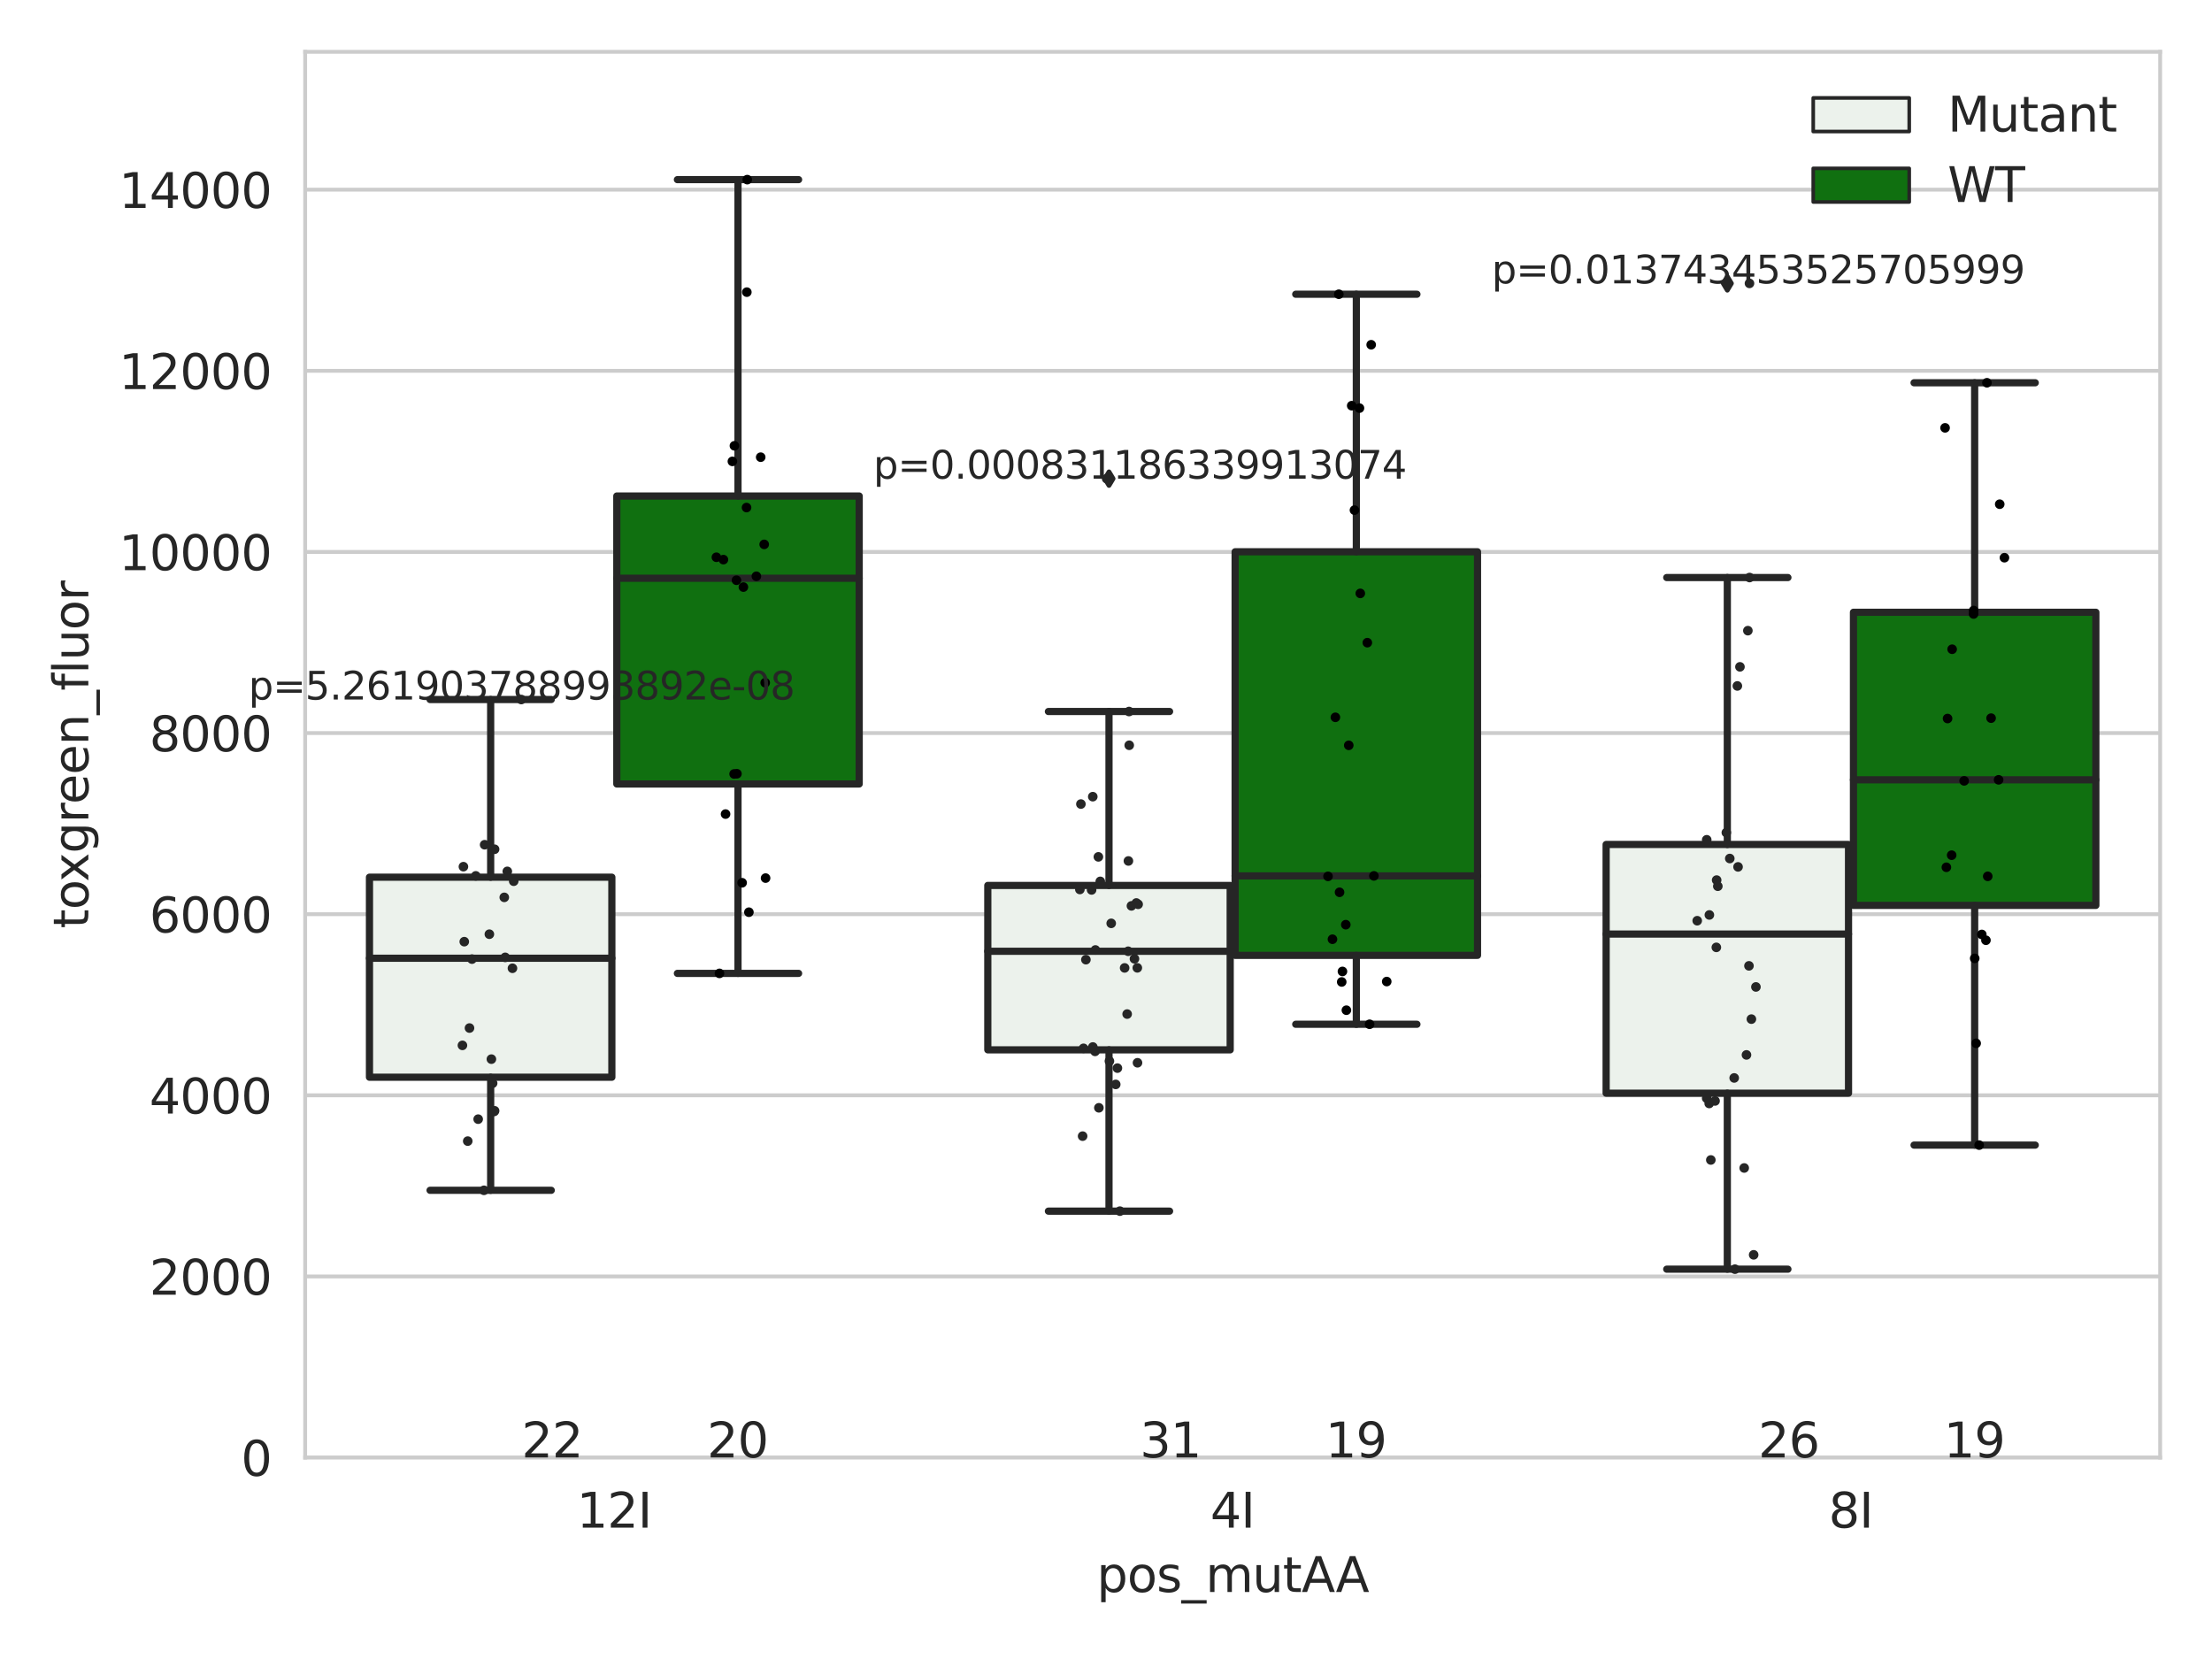 <?xml version="1.0" encoding="utf-8" standalone="no"?>
<!DOCTYPE svg PUBLIC "-//W3C//DTD SVG 1.1//EN"
  "http://www.w3.org/Graphics/SVG/1.1/DTD/svg11.dtd">
<svg xmlns:xlink="http://www.w3.org/1999/xlink" width="460.8pt" height="345.6pt" viewBox="0 0 460.8 345.6" xmlns="http://www.w3.org/2000/svg" version="1.1">
 <defs>
  <style type="text/css">*{stroke-linejoin: round; stroke-linecap: butt}</style>
 </defs>
 <g id="figure_1">
  <g id="patch_1">
   <path d="M 0 345.6 
L 460.8 345.6 
L 460.8 0 
L 0 0 
z
" style="fill: #ffffff"/>
  </g>
  <g id="axes_1">
   <g id="patch_2">
    <path d="M 63.571 303.64 
L 450 303.64 
L 450 10.8 
L 63.571 10.8 
z
" style="fill: #ffffff"/>
   </g>
   <g id="matplotlib.axis_1">
    <g id="xtick_1">
     <g id="text_1">
      <!-- 12I -->
      <g style="fill: #262626" transform="translate(120.139 318.238)scale(0.1 -0.1)">
       <defs>
        <path id="DejaVuSans-31" d="M 794 531 
L 1825 531 
L 1825 4091 
L 703 3866 
L 703 4441 
L 1819 4666 
L 2450 4666 
L 2450 531 
L 3481 531 
L 3481 0 
L 794 0 
L 794 531 
z
" transform="scale(0.016)"/>
        <path id="DejaVuSans-32" d="M 1228 531 
L 3431 531 
L 3431 0 
L 469 0 
L 469 531 
Q 828 903 1448 1529 
Q 2069 2156 2228 2338 
Q 2531 2678 2651 2914 
Q 2772 3150 2772 3378 
Q 2772 3750 2511 3984 
Q 2250 4219 1831 4219 
Q 1534 4219 1204 4116 
Q 875 4013 500 3803 
L 500 4441 
Q 881 4594 1212 4672 
Q 1544 4750 1819 4750 
Q 2544 4750 2975 4387 
Q 3406 4025 3406 3419 
Q 3406 3131 3298 2873 
Q 3191 2616 2906 2266 
Q 2828 2175 2409 1742 
Q 1991 1309 1228 531 
z
" transform="scale(0.016)"/>
        <path id="DejaVuSans-49" d="M 628 4666 
L 1259 4666 
L 1259 0 
L 628 0 
L 628 4666 
z
" transform="scale(0.016)"/>
       </defs>
       <use xlink:href="#DejaVuSans-31"/>
       <use xlink:href="#DejaVuSans-32" x="63.623"/>
       <use xlink:href="#DejaVuSans-49" x="127.246"/>
      </g>
     </g>
    </g>
    <g id="xtick_2">
     <g id="text_2">
      <!-- 4I -->
      <g style="fill: #262626" transform="translate(252.129 318.238)scale(0.1 -0.1)">
       <defs>
        <path id="DejaVuSans-34" d="M 2419 4116 
L 825 1625 
L 2419 1625 
L 2419 4116 
z
M 2253 4666 
L 3047 4666 
L 3047 1625 
L 3713 1625 
L 3713 1100 
L 3047 1100 
L 3047 0 
L 2419 0 
L 2419 1100 
L 313 1100 
L 313 1709 
L 2253 4666 
z
" transform="scale(0.016)"/>
       </defs>
       <use xlink:href="#DejaVuSans-34"/>
       <use xlink:href="#DejaVuSans-49" x="63.623"/>
      </g>
     </g>
    </g>
    <g id="xtick_3">
     <g id="text_3">
      <!-- 8I -->
      <g style="fill: #262626" transform="translate(380.939 318.238)scale(0.1 -0.1)">
       <defs>
        <path id="DejaVuSans-38" d="M 2034 2216 
Q 1584 2216 1326 1975 
Q 1069 1734 1069 1313 
Q 1069 891 1326 650 
Q 1584 409 2034 409 
Q 2484 409 2743 651 
Q 3003 894 3003 1313 
Q 3003 1734 2745 1975 
Q 2488 2216 2034 2216 
z
M 1403 2484 
Q 997 2584 770 2862 
Q 544 3141 544 3541 
Q 544 4100 942 4425 
Q 1341 4750 2034 4750 
Q 2731 4750 3128 4425 
Q 3525 4100 3525 3541 
Q 3525 3141 3298 2862 
Q 3072 2584 2669 2484 
Q 3125 2378 3379 2068 
Q 3634 1759 3634 1313 
Q 3634 634 3220 271 
Q 2806 -91 2034 -91 
Q 1263 -91 848 271 
Q 434 634 434 1313 
Q 434 1759 690 2068 
Q 947 2378 1403 2484 
z
M 1172 3481 
Q 1172 3119 1398 2916 
Q 1625 2713 2034 2713 
Q 2441 2713 2670 2916 
Q 2900 3119 2900 3481 
Q 2900 3844 2670 4047 
Q 2441 4250 2034 4250 
Q 1625 4250 1398 4047 
Q 1172 3844 1172 3481 
z
" transform="scale(0.016)"/>
       </defs>
       <use xlink:href="#DejaVuSans-38"/>
       <use xlink:href="#DejaVuSans-49" x="63.623"/>
      </g>
     </g>
    </g>
    <g id="text_4">
     <!-- pos_mutAA -->
     <g style="fill: #262626" transform="translate(228.47 331.638)scale(0.1 -0.1)">
      <defs>
       <path id="DejaVuSans-70" d="M 1159 525 
L 1159 -1331 
L 581 -1331 
L 581 3500 
L 1159 3500 
L 1159 2969 
Q 1341 3281 1617 3432 
Q 1894 3584 2278 3584 
Q 2916 3584 3314 3078 
Q 3713 2572 3713 1747 
Q 3713 922 3314 415 
Q 2916 -91 2278 -91 
Q 1894 -91 1617 61 
Q 1341 213 1159 525 
z
M 3116 1747 
Q 3116 2381 2855 2742 
Q 2594 3103 2138 3103 
Q 1681 3103 1420 2742 
Q 1159 2381 1159 1747 
Q 1159 1113 1420 752 
Q 1681 391 2138 391 
Q 2594 391 2855 752 
Q 3116 1113 3116 1747 
z
" transform="scale(0.016)"/>
       <path id="DejaVuSans-6f" d="M 1959 3097 
Q 1497 3097 1228 2736 
Q 959 2375 959 1747 
Q 959 1119 1226 758 
Q 1494 397 1959 397 
Q 2419 397 2687 759 
Q 2956 1122 2956 1747 
Q 2956 2369 2687 2733 
Q 2419 3097 1959 3097 
z
M 1959 3584 
Q 2709 3584 3137 3096 
Q 3566 2609 3566 1747 
Q 3566 888 3137 398 
Q 2709 -91 1959 -91 
Q 1206 -91 779 398 
Q 353 888 353 1747 
Q 353 2609 779 3096 
Q 1206 3584 1959 3584 
z
" transform="scale(0.016)"/>
       <path id="DejaVuSans-73" d="M 2834 3397 
L 2834 2853 
Q 2591 2978 2328 3040 
Q 2066 3103 1784 3103 
Q 1356 3103 1142 2972 
Q 928 2841 928 2578 
Q 928 2378 1081 2264 
Q 1234 2150 1697 2047 
L 1894 2003 
Q 2506 1872 2764 1633 
Q 3022 1394 3022 966 
Q 3022 478 2636 193 
Q 2250 -91 1575 -91 
Q 1294 -91 989 -36 
Q 684 19 347 128 
L 347 722 
Q 666 556 975 473 
Q 1284 391 1588 391 
Q 1994 391 2212 530 
Q 2431 669 2431 922 
Q 2431 1156 2273 1281 
Q 2116 1406 1581 1522 
L 1381 1569 
Q 847 1681 609 1914 
Q 372 2147 372 2553 
Q 372 3047 722 3315 
Q 1072 3584 1716 3584 
Q 2034 3584 2315 3537 
Q 2597 3491 2834 3397 
z
" transform="scale(0.016)"/>
       <path id="DejaVuSans-5f" d="M 3263 -1063 
L 3263 -1509 
L -63 -1509 
L -63 -1063 
L 3263 -1063 
z
" transform="scale(0.016)"/>
       <path id="DejaVuSans-6d" d="M 3328 2828 
Q 3544 3216 3844 3400 
Q 4144 3584 4550 3584 
Q 5097 3584 5394 3201 
Q 5691 2819 5691 2113 
L 5691 0 
L 5113 0 
L 5113 2094 
Q 5113 2597 4934 2840 
Q 4756 3084 4391 3084 
Q 3944 3084 3684 2787 
Q 3425 2491 3425 1978 
L 3425 0 
L 2847 0 
L 2847 2094 
Q 2847 2600 2669 2842 
Q 2491 3084 2119 3084 
Q 1678 3084 1418 2786 
Q 1159 2488 1159 1978 
L 1159 0 
L 581 0 
L 581 3500 
L 1159 3500 
L 1159 2956 
Q 1356 3278 1631 3431 
Q 1906 3584 2284 3584 
Q 2666 3584 2933 3390 
Q 3200 3197 3328 2828 
z
" transform="scale(0.016)"/>
       <path id="DejaVuSans-75" d="M 544 1381 
L 544 3500 
L 1119 3500 
L 1119 1403 
Q 1119 906 1312 657 
Q 1506 409 1894 409 
Q 2359 409 2629 706 
Q 2900 1003 2900 1516 
L 2900 3500 
L 3475 3500 
L 3475 0 
L 2900 0 
L 2900 538 
Q 2691 219 2414 64 
Q 2138 -91 1772 -91 
Q 1169 -91 856 284 
Q 544 659 544 1381 
z
M 1991 3584 
L 1991 3584 
z
" transform="scale(0.016)"/>
       <path id="DejaVuSans-74" d="M 1172 4494 
L 1172 3500 
L 2356 3500 
L 2356 3053 
L 1172 3053 
L 1172 1153 
Q 1172 725 1289 603 
Q 1406 481 1766 481 
L 2356 481 
L 2356 0 
L 1766 0 
Q 1100 0 847 248 
Q 594 497 594 1153 
L 594 3053 
L 172 3053 
L 172 3500 
L 594 3500 
L 594 4494 
L 1172 4494 
z
" transform="scale(0.016)"/>
       <path id="DejaVuSans-41" d="M 2188 4044 
L 1331 1722 
L 3047 1722 
L 2188 4044 
z
M 1831 4666 
L 2547 4666 
L 4325 0 
L 3669 0 
L 3244 1197 
L 1141 1197 
L 716 0 
L 50 0 
L 1831 4666 
z
" transform="scale(0.016)"/>
      </defs>
      <use xlink:href="#DejaVuSans-70"/>
      <use xlink:href="#DejaVuSans-6f" x="63.477"/>
      <use xlink:href="#DejaVuSans-73" x="124.658"/>
      <use xlink:href="#DejaVuSans-5f" x="176.758"/>
      <use xlink:href="#DejaVuSans-6d" x="226.758"/>
      <use xlink:href="#DejaVuSans-75" x="324.17"/>
      <use xlink:href="#DejaVuSans-74" x="387.549"/>
      <use xlink:href="#DejaVuSans-41" x="426.758"/>
      <use xlink:href="#DejaVuSans-41" x="497.916"/>
     </g>
    </g>
   </g>
   <g id="matplotlib.axis_2">
    <g id="ytick_1">
     <g id="line2d_1">
      <path d="M 63.571 303.64 
L 450 303.64 
" clip-path="url(#p4d241cfea5)" style="fill: none; stroke: #cccccc; stroke-width: 0.8; stroke-linecap: round"/>
     </g>
     <g id="text_5">
      <!-- 0 -->
      <g style="fill: #262626" transform="translate(50.209 307.439)scale(0.1 -0.1)">
       <defs>
        <path id="DejaVuSans-30" d="M 2034 4250 
Q 1547 4250 1301 3770 
Q 1056 3291 1056 2328 
Q 1056 1369 1301 889 
Q 1547 409 2034 409 
Q 2525 409 2770 889 
Q 3016 1369 3016 2328 
Q 3016 3291 2770 3770 
Q 2525 4250 2034 4250 
z
M 2034 4750 
Q 2819 4750 3233 4129 
Q 3647 3509 3647 2328 
Q 3647 1150 3233 529 
Q 2819 -91 2034 -91 
Q 1250 -91 836 529 
Q 422 1150 422 2328 
Q 422 3509 836 4129 
Q 1250 4750 2034 4750 
z
" transform="scale(0.016)"/>
       </defs>
       <use xlink:href="#DejaVuSans-30"/>
      </g>
     </g>
    </g>
    <g id="ytick_2">
     <g id="line2d_2">
      <path d="M 63.571 265.908 
L 450 265.908 
" clip-path="url(#p4d241cfea5)" style="fill: none; stroke: #cccccc; stroke-width: 0.8; stroke-linecap: round"/>
     </g>
     <g id="text_6">
      <!-- 2000 -->
      <g style="fill: #262626" transform="translate(31.121 269.707)scale(0.1 -0.1)">
       <use xlink:href="#DejaVuSans-32"/>
       <use xlink:href="#DejaVuSans-30" x="63.623"/>
       <use xlink:href="#DejaVuSans-30" x="127.246"/>
       <use xlink:href="#DejaVuSans-30" x="190.869"/>
      </g>
     </g>
    </g>
    <g id="ytick_3">
     <g id="line2d_3">
      <path d="M 63.571 228.176 
L 450 228.176 
" clip-path="url(#p4d241cfea5)" style="fill: none; stroke: #cccccc; stroke-width: 0.8; stroke-linecap: round"/>
     </g>
     <g id="text_7">
      <!-- 4000 -->
      <g style="fill: #262626" transform="translate(31.121 231.975)scale(0.1 -0.1)">
       <use xlink:href="#DejaVuSans-34"/>
       <use xlink:href="#DejaVuSans-30" x="63.623"/>
       <use xlink:href="#DejaVuSans-30" x="127.246"/>
       <use xlink:href="#DejaVuSans-30" x="190.869"/>
      </g>
     </g>
    </g>
    <g id="ytick_4">
     <g id="line2d_4">
      <path d="M 63.571 190.444 
L 450 190.444 
" clip-path="url(#p4d241cfea5)" style="fill: none; stroke: #cccccc; stroke-width: 0.8; stroke-linecap: round"/>
     </g>
     <g id="text_8">
      <!-- 6000 -->
      <g style="fill: #262626" transform="translate(31.121 194.243)scale(0.1 -0.1)">
       <defs>
        <path id="DejaVuSans-36" d="M 2113 2584 
Q 1688 2584 1439 2293 
Q 1191 2003 1191 1497 
Q 1191 994 1439 701 
Q 1688 409 2113 409 
Q 2538 409 2786 701 
Q 3034 994 3034 1497 
Q 3034 2003 2786 2293 
Q 2538 2584 2113 2584 
z
M 3366 4563 
L 3366 3988 
Q 3128 4100 2886 4159 
Q 2644 4219 2406 4219 
Q 1781 4219 1451 3797 
Q 1122 3375 1075 2522 
Q 1259 2794 1537 2939 
Q 1816 3084 2150 3084 
Q 2853 3084 3261 2657 
Q 3669 2231 3669 1497 
Q 3669 778 3244 343 
Q 2819 -91 2113 -91 
Q 1303 -91 875 529 
Q 447 1150 447 2328 
Q 447 3434 972 4092 
Q 1497 4750 2381 4750 
Q 2619 4750 2861 4703 
Q 3103 4656 3366 4563 
z
" transform="scale(0.016)"/>
       </defs>
       <use xlink:href="#DejaVuSans-36"/>
       <use xlink:href="#DejaVuSans-30" x="63.623"/>
       <use xlink:href="#DejaVuSans-30" x="127.246"/>
       <use xlink:href="#DejaVuSans-30" x="190.869"/>
      </g>
     </g>
    </g>
    <g id="ytick_5">
     <g id="line2d_5">
      <path d="M 63.571 152.712 
L 450 152.712 
" clip-path="url(#p4d241cfea5)" style="fill: none; stroke: #cccccc; stroke-width: 0.8; stroke-linecap: round"/>
     </g>
     <g id="text_9">
      <!-- 8000 -->
      <g style="fill: #262626" transform="translate(31.121 156.512)scale(0.1 -0.1)">
       <use xlink:href="#DejaVuSans-38"/>
       <use xlink:href="#DejaVuSans-30" x="63.623"/>
       <use xlink:href="#DejaVuSans-30" x="127.246"/>
       <use xlink:href="#DejaVuSans-30" x="190.869"/>
      </g>
     </g>
    </g>
    <g id="ytick_6">
     <g id="line2d_6">
      <path d="M 63.571 114.98 
L 450 114.98 
" clip-path="url(#p4d241cfea5)" style="fill: none; stroke: #cccccc; stroke-width: 0.8; stroke-linecap: round"/>
     </g>
     <g id="text_10">
      <!-- 10000 -->
      <g style="fill: #262626" transform="translate(24.759 118.78)scale(0.1 -0.1)">
       <use xlink:href="#DejaVuSans-31"/>
       <use xlink:href="#DejaVuSans-30" x="63.623"/>
       <use xlink:href="#DejaVuSans-30" x="127.246"/>
       <use xlink:href="#DejaVuSans-30" x="190.869"/>
       <use xlink:href="#DejaVuSans-30" x="254.492"/>
      </g>
     </g>
    </g>
    <g id="ytick_7">
     <g id="line2d_7">
      <path d="M 63.571 77.249 
L 450 77.249 
" clip-path="url(#p4d241cfea5)" style="fill: none; stroke: #cccccc; stroke-width: 0.8; stroke-linecap: round"/>
     </g>
     <g id="text_11">
      <!-- 12000 -->
      <g style="fill: #262626" transform="translate(24.759 81.048)scale(0.1 -0.1)">
       <use xlink:href="#DejaVuSans-31"/>
       <use xlink:href="#DejaVuSans-32" x="63.623"/>
       <use xlink:href="#DejaVuSans-30" x="127.246"/>
       <use xlink:href="#DejaVuSans-30" x="190.869"/>
       <use xlink:href="#DejaVuSans-30" x="254.492"/>
      </g>
     </g>
    </g>
    <g id="ytick_8">
     <g id="line2d_8">
      <path d="M 63.571 39.517 
L 450 39.517 
" clip-path="url(#p4d241cfea5)" style="fill: none; stroke: #cccccc; stroke-width: 0.8; stroke-linecap: round"/>
     </g>
     <g id="text_12">
      <!-- 14000 -->
      <g style="fill: #262626" transform="translate(24.759 43.316)scale(0.1 -0.1)">
       <use xlink:href="#DejaVuSans-31"/>
       <use xlink:href="#DejaVuSans-34" x="63.623"/>
       <use xlink:href="#DejaVuSans-30" x="127.246"/>
       <use xlink:href="#DejaVuSans-30" x="190.869"/>
       <use xlink:href="#DejaVuSans-30" x="254.492"/>
      </g>
     </g>
    </g>
    <g id="text_13">
     <!-- toxgreen_fluor -->
     <g style="fill: #262626" transform="translate(18.401 193.415)rotate(-90)scale(0.1 -0.1)">
      <defs>
       <path id="DejaVuSans-78" d="M 3513 3500 
L 2247 1797 
L 3578 0 
L 2900 0 
L 1881 1375 
L 863 0 
L 184 0 
L 1544 1831 
L 300 3500 
L 978 3500 
L 1906 2253 
L 2834 3500 
L 3513 3500 
z
" transform="scale(0.016)"/>
       <path id="DejaVuSans-67" d="M 2906 1791 
Q 2906 2416 2648 2759 
Q 2391 3103 1925 3103 
Q 1463 3103 1205 2759 
Q 947 2416 947 1791 
Q 947 1169 1205 825 
Q 1463 481 1925 481 
Q 2391 481 2648 825 
Q 2906 1169 2906 1791 
z
M 3481 434 
Q 3481 -459 3084 -895 
Q 2688 -1331 1869 -1331 
Q 1566 -1331 1297 -1286 
Q 1028 -1241 775 -1147 
L 775 -588 
Q 1028 -725 1275 -790 
Q 1522 -856 1778 -856 
Q 2344 -856 2625 -561 
Q 2906 -266 2906 331 
L 2906 616 
Q 2728 306 2450 153 
Q 2172 0 1784 0 
Q 1141 0 747 490 
Q 353 981 353 1791 
Q 353 2603 747 3093 
Q 1141 3584 1784 3584 
Q 2172 3584 2450 3431 
Q 2728 3278 2906 2969 
L 2906 3500 
L 3481 3500 
L 3481 434 
z
" transform="scale(0.016)"/>
       <path id="DejaVuSans-72" d="M 2631 2963 
Q 2534 3019 2420 3045 
Q 2306 3072 2169 3072 
Q 1681 3072 1420 2755 
Q 1159 2438 1159 1844 
L 1159 0 
L 581 0 
L 581 3500 
L 1159 3500 
L 1159 2956 
Q 1341 3275 1631 3429 
Q 1922 3584 2338 3584 
Q 2397 3584 2469 3576 
Q 2541 3569 2628 3553 
L 2631 2963 
z
" transform="scale(0.016)"/>
       <path id="DejaVuSans-65" d="M 3597 1894 
L 3597 1613 
L 953 1613 
Q 991 1019 1311 708 
Q 1631 397 2203 397 
Q 2534 397 2845 478 
Q 3156 559 3463 722 
L 3463 178 
Q 3153 47 2828 -22 
Q 2503 -91 2169 -91 
Q 1331 -91 842 396 
Q 353 884 353 1716 
Q 353 2575 817 3079 
Q 1281 3584 2069 3584 
Q 2775 3584 3186 3129 
Q 3597 2675 3597 1894 
z
M 3022 2063 
Q 3016 2534 2758 2815 
Q 2500 3097 2075 3097 
Q 1594 3097 1305 2825 
Q 1016 2553 972 2059 
L 3022 2063 
z
" transform="scale(0.016)"/>
       <path id="DejaVuSans-6e" d="M 3513 2113 
L 3513 0 
L 2938 0 
L 2938 2094 
Q 2938 2591 2744 2837 
Q 2550 3084 2163 3084 
Q 1697 3084 1428 2787 
Q 1159 2491 1159 1978 
L 1159 0 
L 581 0 
L 581 3500 
L 1159 3500 
L 1159 2956 
Q 1366 3272 1645 3428 
Q 1925 3584 2291 3584 
Q 2894 3584 3203 3211 
Q 3513 2838 3513 2113 
z
" transform="scale(0.016)"/>
       <path id="DejaVuSans-66" d="M 2375 4863 
L 2375 4384 
L 1825 4384 
Q 1516 4384 1395 4259 
Q 1275 4134 1275 3809 
L 1275 3500 
L 2222 3500 
L 2222 3053 
L 1275 3053 
L 1275 0 
L 697 0 
L 697 3053 
L 147 3053 
L 147 3500 
L 697 3500 
L 697 3744 
Q 697 4328 969 4595 
Q 1241 4863 1831 4863 
L 2375 4863 
z
" transform="scale(0.016)"/>
       <path id="DejaVuSans-6c" d="M 603 4863 
L 1178 4863 
L 1178 0 
L 603 0 
L 603 4863 
z
" transform="scale(0.016)"/>
      </defs>
      <use xlink:href="#DejaVuSans-74"/>
      <use xlink:href="#DejaVuSans-6f" x="39.209"/>
      <use xlink:href="#DejaVuSans-78" x="97.266"/>
      <use xlink:href="#DejaVuSans-67" x="156.445"/>
      <use xlink:href="#DejaVuSans-72" x="219.922"/>
      <use xlink:href="#DejaVuSans-65" x="258.785"/>
      <use xlink:href="#DejaVuSans-65" x="320.309"/>
      <use xlink:href="#DejaVuSans-6e" x="381.832"/>
      <use xlink:href="#DejaVuSans-5f" x="445.211"/>
      <use xlink:href="#DejaVuSans-66" x="495.211"/>
      <use xlink:href="#DejaVuSans-6c" x="530.416"/>
      <use xlink:href="#DejaVuSans-75" x="558.199"/>
      <use xlink:href="#DejaVuSans-6f" x="621.578"/>
      <use xlink:href="#DejaVuSans-72" x="682.76"/>
     </g>
    </g>
   </g>
   <g id="patch_3">
    <path d="M 76.967 224.405 
L 127.461 224.405 
L 127.461 182.737 
L 76.967 182.737 
L 76.967 224.405 
z
" clip-path="url(#p4d241cfea5)" style="fill: #ecf2ec; stroke: #262626; stroke-width: 1.5; stroke-linejoin: miter"/>
   </g>
   <g id="patch_4">
    <path d="M 128.491 163.316 
L 178.985 163.316 
L 178.985 103.328 
L 128.491 103.328 
L 128.491 163.316 
z
" clip-path="url(#p4d241cfea5)" style="fill: #107010; stroke: #262626; stroke-width: 1.5; stroke-linejoin: miter"/>
   </g>
   <g id="patch_5">
    <path d="M 205.777 218.703 
L 256.27 218.703 
L 256.27 184.45 
L 205.777 184.45 
L 205.777 218.703 
z
" clip-path="url(#p4d241cfea5)" style="fill: #ecf2ec; stroke: #262626; stroke-width: 1.5; stroke-linejoin: miter"/>
   </g>
   <g id="patch_6">
    <path d="M 257.301 199.014 
L 307.794 199.014 
L 307.794 114.944 
L 257.301 114.944 
L 257.301 199.014 
z
" clip-path="url(#p4d241cfea5)" style="fill: #107010; stroke: #262626; stroke-width: 1.5; stroke-linejoin: miter"/>
   </g>
   <g id="patch_7">
    <path d="M 334.587 227.729 
L 385.08 227.729 
L 385.08 175.918 
L 334.587 175.918 
L 334.587 227.729 
z
" clip-path="url(#p4d241cfea5)" style="fill: #ecf2ec; stroke: #262626; stroke-width: 1.5; stroke-linejoin: miter"/>
   </g>
   <g id="patch_8">
    <path d="M 386.11 188.609 
L 436.604 188.609 
L 436.604 127.547 
L 386.11 127.547 
L 386.11 188.609 
z
" clip-path="url(#p4d241cfea5)" style="fill: #107010; stroke: #262626; stroke-width: 1.5; stroke-linejoin: miter"/>
   </g>
   <g id="patch_9">
    <path d="M 127.976 303.64 
L 127.976 303.64 
L 127.976 303.64 
L 127.976 303.64 
z
" clip-path="url(#p4d241cfea5)" style="fill: #ecf2ec; stroke: #262626; stroke-width: 0.75; stroke-linejoin: miter"/>
   </g>
   <g id="patch_10">
    <path d="M 127.976 303.64 
L 127.976 303.64 
L 127.976 303.64 
L 127.976 303.64 
z
" clip-path="url(#p4d241cfea5)" style="fill: #107010; stroke: #262626; stroke-width: 0.75; stroke-linejoin: miter"/>
   </g>
   <g id="PathCollection_1"/>
   <g id="PathCollection_2"/>
   <g id="line2d_9">
    <path d="M 102.214 224.405 
L 102.214 247.963 
" clip-path="url(#p4d241cfea5)" style="fill: none; stroke: #262626; stroke-width: 1.5; stroke-linecap: round"/>
   </g>
   <g id="line2d_10">
    <path d="M 102.214 182.737 
L 102.214 145.722 
" clip-path="url(#p4d241cfea5)" style="fill: none; stroke: #262626; stroke-width: 1.5; stroke-linecap: round"/>
   </g>
   <g id="line2d_11">
    <path d="M 89.591 247.963 
L 114.837 247.963 
" clip-path="url(#p4d241cfea5)" style="fill: none; stroke: #262626; stroke-width: 1.5; stroke-linecap: round"/>
   </g>
   <g id="line2d_12">
    <path d="M 89.591 145.722 
L 114.837 145.722 
" clip-path="url(#p4d241cfea5)" style="fill: none; stroke: #262626; stroke-width: 1.5; stroke-linecap: round"/>
   </g>
   <g id="line2d_13"/>
   <g id="line2d_14">
    <path d="M 153.738 163.316 
L 153.738 202.772 
" clip-path="url(#p4d241cfea5)" style="fill: none; stroke: #262626; stroke-width: 1.5; stroke-linecap: round"/>
   </g>
   <g id="line2d_15">
    <path d="M 153.738 103.328 
L 153.738 37.422 
" clip-path="url(#p4d241cfea5)" style="fill: none; stroke: #262626; stroke-width: 1.5; stroke-linecap: round"/>
   </g>
   <g id="line2d_16">
    <path d="M 141.115 202.772 
L 166.361 202.772 
" clip-path="url(#p4d241cfea5)" style="fill: none; stroke: #262626; stroke-width: 1.5; stroke-linecap: round"/>
   </g>
   <g id="line2d_17">
    <path d="M 141.115 37.422 
L 166.361 37.422 
" clip-path="url(#p4d241cfea5)" style="fill: none; stroke: #262626; stroke-width: 1.5; stroke-linecap: round"/>
   </g>
   <g id="line2d_18"/>
   <g id="line2d_19">
    <path d="M 231.024 218.703 
L 231.024 252.303 
" clip-path="url(#p4d241cfea5)" style="fill: none; stroke: #262626; stroke-width: 1.5; stroke-linecap: round"/>
   </g>
   <g id="line2d_20">
    <path d="M 231.024 184.45 
L 231.024 148.22 
" clip-path="url(#p4d241cfea5)" style="fill: none; stroke: #262626; stroke-width: 1.5; stroke-linecap: round"/>
   </g>
   <g id="line2d_21">
    <path d="M 218.4 252.303 
L 243.647 252.303 
" clip-path="url(#p4d241cfea5)" style="fill: none; stroke: #262626; stroke-width: 1.5; stroke-linecap: round"/>
   </g>
   <g id="line2d_22">
    <path d="M 218.4 148.22 
L 243.647 148.22 
" clip-path="url(#p4d241cfea5)" style="fill: none; stroke: #262626; stroke-width: 1.5; stroke-linecap: round"/>
   </g>
   <g id="line2d_23">
    <defs>
     <path id="m2119395027" d="M -0 1.414 
L 0.849 0 
L 0 -1.414 
L -0.849 -0 
z
" style="stroke: #262626; stroke-linejoin: miter"/>
    </defs>
    <g clip-path="url(#p4d241cfea5)">
     <use xlink:href="#m2119395027" x="231.024" y="99.712" style="fill: #262626; stroke: #262626; stroke-linejoin: miter"/>
    </g>
   </g>
   <g id="line2d_24">
    <path d="M 282.548 199.014 
L 282.548 213.374 
" clip-path="url(#p4d241cfea5)" style="fill: none; stroke: #262626; stroke-width: 1.5; stroke-linecap: round"/>
   </g>
   <g id="line2d_25">
    <path d="M 282.548 114.944 
L 282.548 61.296 
" clip-path="url(#p4d241cfea5)" style="fill: none; stroke: #262626; stroke-width: 1.5; stroke-linecap: round"/>
   </g>
   <g id="line2d_26">
    <path d="M 269.924 213.374 
L 295.171 213.374 
" clip-path="url(#p4d241cfea5)" style="fill: none; stroke: #262626; stroke-width: 1.5; stroke-linecap: round"/>
   </g>
   <g id="line2d_27">
    <path d="M 269.924 61.296 
L 295.171 61.296 
" clip-path="url(#p4d241cfea5)" style="fill: none; stroke: #262626; stroke-width: 1.5; stroke-linecap: round"/>
   </g>
   <g id="line2d_28"/>
   <g id="line2d_29">
    <path d="M 359.833 227.729 
L 359.833 264.393 
" clip-path="url(#p4d241cfea5)" style="fill: none; stroke: #262626; stroke-width: 1.5; stroke-linecap: round"/>
   </g>
   <g id="line2d_30">
    <path d="M 359.833 175.918 
L 359.833 120.313 
" clip-path="url(#p4d241cfea5)" style="fill: none; stroke: #262626; stroke-width: 1.5; stroke-linecap: round"/>
   </g>
   <g id="line2d_31">
    <path d="M 347.21 264.393 
L 372.457 264.393 
" clip-path="url(#p4d241cfea5)" style="fill: none; stroke: #262626; stroke-width: 1.5; stroke-linecap: round"/>
   </g>
   <g id="line2d_32">
    <path d="M 347.21 120.313 
L 372.457 120.313 
" clip-path="url(#p4d241cfea5)" style="fill: none; stroke: #262626; stroke-width: 1.5; stroke-linecap: round"/>
   </g>
   <g id="line2d_33">
    <g clip-path="url(#p4d241cfea5)">
     <use xlink:href="#m2119395027" x="359.833" y="59.034" style="fill: #262626; stroke: #262626; stroke-linejoin: miter"/>
    </g>
   </g>
   <g id="line2d_34">
    <path d="M 411.357 188.609 
L 411.357 238.545 
" clip-path="url(#p4d241cfea5)" style="fill: none; stroke: #262626; stroke-width: 1.5; stroke-linecap: round"/>
   </g>
   <g id="line2d_35">
    <path d="M 411.357 127.547 
L 411.357 79.737 
" clip-path="url(#p4d241cfea5)" style="fill: none; stroke: #262626; stroke-width: 1.5; stroke-linecap: round"/>
   </g>
   <g id="line2d_36">
    <path d="M 398.734 238.545 
L 423.98 238.545 
" clip-path="url(#p4d241cfea5)" style="fill: none; stroke: #262626; stroke-width: 1.5; stroke-linecap: round"/>
   </g>
   <g id="line2d_37">
    <path d="M 398.734 79.737 
L 423.98 79.737 
" clip-path="url(#p4d241cfea5)" style="fill: none; stroke: #262626; stroke-width: 1.5; stroke-linecap: round"/>
   </g>
   <g id="line2d_38"/>
   <g id="line2d_39">
    <path d="M 76.967 199.617 
L 127.461 199.617 
" clip-path="url(#p4d241cfea5)" style="fill: none; stroke: #262626; stroke-width: 1.5; stroke-linecap: round"/>
   </g>
   <g id="line2d_40">
    <path d="M 128.491 120.462 
L 178.985 120.462 
" clip-path="url(#p4d241cfea5)" style="fill: none; stroke: #262626; stroke-width: 1.5; stroke-linecap: round"/>
   </g>
   <g id="line2d_41">
    <path d="M 205.777 198.164 
L 256.27 198.164 
" clip-path="url(#p4d241cfea5)" style="fill: none; stroke: #262626; stroke-width: 1.5; stroke-linecap: round"/>
   </g>
   <g id="line2d_42">
    <path d="M 257.301 182.463 
L 307.794 182.463 
" clip-path="url(#p4d241cfea5)" style="fill: none; stroke: #262626; stroke-width: 1.5; stroke-linecap: round"/>
   </g>
   <g id="line2d_43">
    <path d="M 334.587 194.577 
L 385.08 194.577 
" clip-path="url(#p4d241cfea5)" style="fill: none; stroke: #262626; stroke-width: 1.5; stroke-linecap: round"/>
   </g>
   <g id="line2d_44">
    <path d="M 386.11 162.45 
L 436.604 162.45 
" clip-path="url(#p4d241cfea5)" style="fill: none; stroke: #262626; stroke-width: 1.5; stroke-linecap: round"/>
   </g>
   <g id="patch_11">
    <path d="M 63.571 303.64 
L 63.571 10.8 
" style="fill: none; stroke: #cccccc; stroke-width: 0.8; stroke-linejoin: miter; stroke-linecap: square"/>
   </g>
   <g id="patch_12">
    <path d="M 450 303.64 
L 450 10.8 
" style="fill: none; stroke: #cccccc; stroke-width: 0.8; stroke-linejoin: miter; stroke-linecap: square"/>
   </g>
   <g id="patch_13">
    <path d="M 63.571 303.64 
L 450 303.64 
" style="fill: none; stroke: #cccccc; stroke-width: 0.8; stroke-linejoin: miter; stroke-linecap: square"/>
   </g>
   <g id="patch_14">
    <path d="M 63.571 10.8 
L 450 10.8 
" style="fill: none; stroke: #cccccc; stroke-width: 0.8; stroke-linejoin: miter; stroke-linecap: square"/>
   </g>
   <g id="PathCollection_3">
    <defs>
     <path id="C0_0_3103e44bf2" d="M 0 1 
C 0.265 1 0.52 0.895 0.707 0.707 
C 0.895 0.52 1 0.265 1 -0 
C 1 -0.265 0.895 -0.52 0.707 -0.707 
C 0.52 -0.895 0.265 -1 0 -1 
C -0.265 -1 -0.52 -0.895 -0.707 -0.707 
C -0.895 -0.52 -1 -0.265 -1 0 
C -1 0.265 -0.895 0.52 -0.707 0.707 
C -0.52 0.895 -0.265 1 0 1 
z
"/>
    </defs>
    <g clip-path="url(#p4d241cfea5)">
     <use xlink:href="#C0_0_3103e44bf2" x="99.611" y="233.141" style="fill: #262626"/>
    </g>
    <g clip-path="url(#p4d241cfea5)">
     <use xlink:href="#C0_0_3103e44bf2" x="105.246" y="199.434" style="fill: #262626"/>
    </g>
    <g clip-path="url(#p4d241cfea5)">
     <use xlink:href="#C0_0_3103e44bf2" x="96.54" y="180.544" style="fill: #262626"/>
    </g>
    <g clip-path="url(#p4d241cfea5)">
     <use xlink:href="#C0_0_3103e44bf2" x="102.625" y="225.661" style="fill: #262626"/>
    </g>
    <g clip-path="url(#p4d241cfea5)">
     <use xlink:href="#C0_0_3103e44bf2" x="99.114" y="182.459" style="fill: #262626"/>
    </g>
    <g clip-path="url(#p4d241cfea5)">
     <use xlink:href="#C0_0_3103e44bf2" x="105.682" y="181.523" style="fill: #262626"/>
    </g>
    <g clip-path="url(#p4d241cfea5)">
     <use xlink:href="#C0_0_3103e44bf2" x="96.716" y="196.167" style="fill: #262626"/>
    </g>
    <g clip-path="url(#p4d241cfea5)">
     <use xlink:href="#C0_0_3103e44bf2" x="97.438" y="237.715" style="fill: #262626"/>
    </g>
    <g clip-path="url(#p4d241cfea5)">
     <use xlink:href="#C0_0_3103e44bf2" x="108.59" y="145.722" style="fill: #262626"/>
    </g>
    <g clip-path="url(#p4d241cfea5)">
     <use xlink:href="#C0_0_3103e44bf2" x="106.754" y="201.708" style="fill: #262626"/>
    </g>
    <g clip-path="url(#p4d241cfea5)">
     <use xlink:href="#C0_0_3103e44bf2" x="96.333" y="217.769" style="fill: #262626"/>
    </g>
    <g clip-path="url(#p4d241cfea5)">
     <use xlink:href="#C0_0_3103e44bf2" x="97.805" y="214.161" style="fill: #262626"/>
    </g>
    <g clip-path="url(#p4d241cfea5)">
     <use xlink:href="#C0_0_3103e44bf2" x="102.907" y="231.549" style="fill: #262626"/>
    </g>
    <g clip-path="url(#p4d241cfea5)">
     <use xlink:href="#C0_0_3103e44bf2" x="101.944" y="194.611" style="fill: #262626"/>
    </g>
    <g clip-path="url(#p4d241cfea5)">
     <use xlink:href="#C0_0_3103e44bf2" x="100.816" y="247.963" style="fill: #262626"/>
    </g>
    <g clip-path="url(#p4d241cfea5)">
     <use xlink:href="#C0_0_3103e44bf2" x="98.323" y="199.799" style="fill: #262626"/>
    </g>
    <g clip-path="url(#p4d241cfea5)">
     <use xlink:href="#C0_0_3103e44bf2" x="105.051" y="186.936" style="fill: #262626"/>
    </g>
    <g clip-path="url(#p4d241cfea5)">
     <use xlink:href="#C0_0_3103e44bf2" x="103.035" y="176.914" style="fill: #262626"/>
    </g>
    <g clip-path="url(#p4d241cfea5)">
     <use xlink:href="#C0_0_3103e44bf2" x="100.959" y="175.972" style="fill: #262626"/>
    </g>
    <g clip-path="url(#p4d241cfea5)">
     <use xlink:href="#C0_0_3103e44bf2" x="107.014" y="183.571" style="fill: #262626"/>
    </g>
    <g clip-path="url(#p4d241cfea5)">
     <use xlink:href="#C0_0_3103e44bf2" x="102.367" y="220.639" style="fill: #262626"/>
    </g>
    <g clip-path="url(#p4d241cfea5)">
     <use xlink:href="#C0_0_3103e44bf2" x="103.036" y="231.4" style="fill: #262626"/>
    </g>
   </g>
   <g id="PathCollection_4">
    <defs>
     <path id="C1_0_bed0ec92f3" d="M 0 1 
C 0.265 1 0.52 0.895 0.707 0.707 
C 0.895 0.52 1 0.265 1 -0 
C 1 -0.265 0.895 -0.52 0.707 -0.707 
C 0.52 -0.895 0.265 -1 0 -1 
C -0.265 -1 -0.52 -0.895 -0.707 -0.707 
C -0.895 -0.52 -1 -0.265 -1 0 
C -1 0.265 -0.895 0.52 -0.707 0.707 
C -0.52 0.895 -0.265 1 0 1 
z
"/>
    </defs>
    <g clip-path="url(#p4d241cfea5)">
     <use xlink:href="#C1_0_bed0ec92f3" x="159.405" y="142.226"/>
    </g>
    <g clip-path="url(#p4d241cfea5)">
     <use xlink:href="#C1_0_bed0ec92f3" x="152.932" y="161.226"/>
    </g>
    <g clip-path="url(#p4d241cfea5)">
     <use xlink:href="#C1_0_bed0ec92f3" x="155.579" y="60.859"/>
    </g>
    <g clip-path="url(#p4d241cfea5)">
     <use xlink:href="#C1_0_bed0ec92f3" x="151.147" y="169.585"/>
    </g>
    <g clip-path="url(#p4d241cfea5)">
     <use xlink:href="#C1_0_bed0ec92f3" x="154.6" y="183.895"/>
    </g>
    <g clip-path="url(#p4d241cfea5)">
     <use xlink:href="#C1_0_bed0ec92f3" x="155.518" y="105.733"/>
    </g>
    <g clip-path="url(#p4d241cfea5)">
     <use xlink:href="#C1_0_bed0ec92f3" x="149.239" y="116.086"/>
    </g>
    <g clip-path="url(#p4d241cfea5)">
     <use xlink:href="#C1_0_bed0ec92f3" x="159.195" y="113.404"/>
    </g>
    <g clip-path="url(#p4d241cfea5)">
     <use xlink:href="#C1_0_bed0ec92f3" x="154.863" y="122.301"/>
    </g>
    <g clip-path="url(#p4d241cfea5)">
     <use xlink:href="#C1_0_bed0ec92f3" x="158.467" y="95.241"/>
    </g>
    <g clip-path="url(#p4d241cfea5)">
     <use xlink:href="#C1_0_bed0ec92f3" x="153.42" y="120.875"/>
    </g>
    <g clip-path="url(#p4d241cfea5)">
     <use xlink:href="#C1_0_bed0ec92f3" x="153.517" y="161.185"/>
    </g>
    <g clip-path="url(#p4d241cfea5)">
     <use xlink:href="#C1_0_bed0ec92f3" x="152.995" y="92.866"/>
    </g>
    <g clip-path="url(#p4d241cfea5)">
     <use xlink:href="#C1_0_bed0ec92f3" x="159.484" y="182.924"/>
    </g>
    <g clip-path="url(#p4d241cfea5)">
     <use xlink:href="#C1_0_bed0ec92f3" x="150.701" y="116.579"/>
    </g>
    <g clip-path="url(#p4d241cfea5)">
     <use xlink:href="#C1_0_bed0ec92f3" x="155.668" y="37.422"/>
    </g>
    <g clip-path="url(#p4d241cfea5)">
     <use xlink:href="#C1_0_bed0ec92f3" x="156.011" y="190.029"/>
    </g>
    <g clip-path="url(#p4d241cfea5)">
     <use xlink:href="#C1_0_bed0ec92f3" x="152.572" y="96.115"/>
    </g>
    <g clip-path="url(#p4d241cfea5)">
     <use xlink:href="#C1_0_bed0ec92f3" x="157.566" y="120.049"/>
    </g>
    <g clip-path="url(#p4d241cfea5)">
     <use xlink:href="#C1_0_bed0ec92f3" x="149.879" y="202.772"/>
    </g>
   </g>
   <g id="PathCollection_5">
    <defs>
     <path id="C2_0_1752c12f05" d="M 0 1 
C 0.265 1 0.52 0.895 0.707 0.707 
C 0.895 0.52 1 0.265 1 -0 
C 1 -0.265 0.895 -0.52 0.707 -0.707 
C 0.52 -0.895 0.265 -1 0 -1 
C -0.265 -1 -0.52 -0.895 -0.707 -0.707 
C -0.895 -0.52 -1 -0.265 -1 0 
C -1 0.265 -0.895 0.52 -0.707 0.707 
C -0.52 0.895 -0.265 1 0 1 
z
"/>
    </defs>
    <g clip-path="url(#p4d241cfea5)">
     <use xlink:href="#C2_0_1752c12f05" x="234.281" y="201.633" style="fill: #262626"/>
    </g>
    <g clip-path="url(#p4d241cfea5)">
     <use xlink:href="#C2_0_1752c12f05" x="225.717" y="218.387" style="fill: #262626"/>
    </g>
    <g clip-path="url(#p4d241cfea5)">
     <use xlink:href="#C2_0_1752c12f05" x="235.017" y="198.164" style="fill: #262626"/>
    </g>
    <g clip-path="url(#p4d241cfea5)">
     <use xlink:href="#C2_0_1752c12f05" x="235.239" y="155.253" style="fill: #262626"/>
    </g>
    <g clip-path="url(#p4d241cfea5)">
     <use xlink:href="#C2_0_1752c12f05" x="224.957" y="185.293" style="fill: #262626"/>
    </g>
    <g clip-path="url(#p4d241cfea5)">
     <use xlink:href="#C2_0_1752c12f05" x="235.7" y="188.71" style="fill: #262626"/>
    </g>
    <g clip-path="url(#p4d241cfea5)">
     <use xlink:href="#C2_0_1752c12f05" x="231.114" y="221.053" style="fill: #262626"/>
    </g>
    <g clip-path="url(#p4d241cfea5)">
     <use xlink:href="#C2_0_1752c12f05" x="228.194" y="197.897" style="fill: #262626"/>
    </g>
    <g clip-path="url(#p4d241cfea5)">
     <use xlink:href="#C2_0_1752c12f05" x="236.33" y="199.734" style="fill: #262626"/>
    </g>
    <g clip-path="url(#p4d241cfea5)">
     <use xlink:href="#C2_0_1752c12f05" x="231.486" y="192.349" style="fill: #262626"/>
    </g>
    <g clip-path="url(#p4d241cfea5)">
     <use xlink:href="#C2_0_1752c12f05" x="228.814" y="178.501" style="fill: #262626"/>
    </g>
    <g clip-path="url(#p4d241cfea5)">
     <use xlink:href="#C2_0_1752c12f05" x="232.776" y="222.506" style="fill: #262626"/>
    </g>
    <g clip-path="url(#p4d241cfea5)">
     <use xlink:href="#C2_0_1752c12f05" x="235.07" y="179.354" style="fill: #262626"/>
    </g>
    <g clip-path="url(#p4d241cfea5)">
     <use xlink:href="#C2_0_1752c12f05" x="235.204" y="148.22" style="fill: #262626"/>
    </g>
    <g clip-path="url(#p4d241cfea5)">
     <use xlink:href="#C2_0_1752c12f05" x="234.806" y="211.248" style="fill: #262626"/>
    </g>
    <g clip-path="url(#p4d241cfea5)">
     <use xlink:href="#C2_0_1752c12f05" x="225.171" y="167.499" style="fill: #262626"/>
    </g>
    <g clip-path="url(#p4d241cfea5)">
     <use xlink:href="#C2_0_1752c12f05" x="227.646" y="165.961" style="fill: #262626"/>
    </g>
    <g clip-path="url(#p4d241cfea5)">
     <use xlink:href="#C2_0_1752c12f05" x="236.718" y="188.108" style="fill: #262626"/>
    </g>
    <g clip-path="url(#p4d241cfea5)">
     <use xlink:href="#C2_0_1752c12f05" x="228.123" y="219.02" style="fill: #262626"/>
    </g>
    <g clip-path="url(#p4d241cfea5)">
     <use xlink:href="#C2_0_1752c12f05" x="236.926" y="201.619" style="fill: #262626"/>
    </g>
    <g clip-path="url(#p4d241cfea5)">
     <use xlink:href="#C2_0_1752c12f05" x="237.095" y="188.383" style="fill: #262626"/>
    </g>
    <g clip-path="url(#p4d241cfea5)">
     <use xlink:href="#C2_0_1752c12f05" x="228.916" y="230.775" style="fill: #262626"/>
    </g>
    <g clip-path="url(#p4d241cfea5)">
     <use xlink:href="#C2_0_1752c12f05" x="233.295" y="252.303" style="fill: #262626"/>
    </g>
    <g clip-path="url(#p4d241cfea5)">
     <use xlink:href="#C2_0_1752c12f05" x="229.209" y="183.608" style="fill: #262626"/>
    </g>
    <g clip-path="url(#p4d241cfea5)">
     <use xlink:href="#C2_0_1752c12f05" x="225.53" y="236.678" style="fill: #262626"/>
    </g>
    <g clip-path="url(#p4d241cfea5)">
     <use xlink:href="#C2_0_1752c12f05" x="226.214" y="199.916" style="fill: #262626"/>
    </g>
    <g clip-path="url(#p4d241cfea5)">
     <use xlink:href="#C2_0_1752c12f05" x="227.66" y="218.109" style="fill: #262626"/>
    </g>
    <g clip-path="url(#p4d241cfea5)">
     <use xlink:href="#C2_0_1752c12f05" x="230.537" y="99.712" style="fill: #262626"/>
    </g>
    <g clip-path="url(#p4d241cfea5)">
     <use xlink:href="#C2_0_1752c12f05" x="236.962" y="221.396" style="fill: #262626"/>
    </g>
    <g clip-path="url(#p4d241cfea5)">
     <use xlink:href="#C2_0_1752c12f05" x="232.426" y="225.902" style="fill: #262626"/>
    </g>
    <g clip-path="url(#p4d241cfea5)">
     <use xlink:href="#C2_0_1752c12f05" x="227.399" y="185.389" style="fill: #262626"/>
    </g>
   </g>
   <g id="PathCollection_6">
    <defs>
     <path id="C3_0_b1a18e53cf" d="M 0 1 
C 0.265 1 0.52 0.895 0.707 0.707 
C 0.895 0.52 1 0.265 1 -0 
C 1 -0.265 0.895 -0.52 0.707 -0.707 
C 0.52 -0.895 0.265 -1 0 -1 
C -0.265 -1 -0.52 -0.895 -0.707 -0.707 
C -0.895 -0.52 -1 -0.265 -1 0 
C -1 0.265 -0.895 0.52 -0.707 0.707 
C -0.52 0.895 -0.265 1 0 1 
z
"/>
    </defs>
    <g clip-path="url(#p4d241cfea5)">
     <use xlink:href="#C3_0_b1a18e53cf" x="284.838" y="133.879"/>
    </g>
    <g clip-path="url(#p4d241cfea5)">
     <use xlink:href="#C3_0_b1a18e53cf" x="279.505" y="204.559"/>
    </g>
    <g clip-path="url(#p4d241cfea5)">
     <use xlink:href="#C3_0_b1a18e53cf" x="278.185" y="149.429"/>
    </g>
    <g clip-path="url(#p4d241cfea5)">
     <use xlink:href="#C3_0_b1a18e53cf" x="285.643" y="71.817"/>
    </g>
    <g clip-path="url(#p4d241cfea5)">
     <use xlink:href="#C3_0_b1a18e53cf" x="282.16" y="106.272"/>
    </g>
    <g clip-path="url(#p4d241cfea5)">
     <use xlink:href="#C3_0_b1a18e53cf" x="280.353" y="192.628"/>
    </g>
    <g clip-path="url(#p4d241cfea5)">
     <use xlink:href="#C3_0_b1a18e53cf" x="283.201" y="85.021"/>
    </g>
    <g clip-path="url(#p4d241cfea5)">
     <use xlink:href="#C3_0_b1a18e53cf" x="288.882" y="204.474"/>
    </g>
    <g clip-path="url(#p4d241cfea5)">
     <use xlink:href="#C3_0_b1a18e53cf" x="280.479" y="210.444"/>
    </g>
    <g clip-path="url(#p4d241cfea5)">
     <use xlink:href="#C3_0_b1a18e53cf" x="286.21" y="182.463"/>
    </g>
    <g clip-path="url(#p4d241cfea5)">
     <use xlink:href="#C3_0_b1a18e53cf" x="276.651" y="182.56"/>
    </g>
    <g clip-path="url(#p4d241cfea5)">
     <use xlink:href="#C3_0_b1a18e53cf" x="279.658" y="202.368"/>
    </g>
    <g clip-path="url(#p4d241cfea5)">
     <use xlink:href="#C3_0_b1a18e53cf" x="283.375" y="123.616"/>
    </g>
    <g clip-path="url(#p4d241cfea5)">
     <use xlink:href="#C3_0_b1a18e53cf" x="281.586" y="84.51"/>
    </g>
    <g clip-path="url(#p4d241cfea5)">
     <use xlink:href="#C3_0_b1a18e53cf" x="279.053" y="185.881"/>
    </g>
    <g clip-path="url(#p4d241cfea5)">
     <use xlink:href="#C3_0_b1a18e53cf" x="278.901" y="61.296"/>
    </g>
    <g clip-path="url(#p4d241cfea5)">
     <use xlink:href="#C3_0_b1a18e53cf" x="280.97" y="155.263"/>
    </g>
    <g clip-path="url(#p4d241cfea5)">
     <use xlink:href="#C3_0_b1a18e53cf" x="277.577" y="195.659"/>
    </g>
    <g clip-path="url(#p4d241cfea5)">
     <use xlink:href="#C3_0_b1a18e53cf" x="285.312" y="213.374"/>
    </g>
   </g>
   <g id="PathCollection_7">
    <defs>
     <path id="C4_0_444b201d16" d="M 0 1 
C 0.265 1 0.52 0.895 0.707 0.707 
C 0.895 0.52 1 0.265 1 -0 
C 1 -0.265 0.895 -0.52 0.707 -0.707 
C 0.52 -0.895 0.265 -1 0 -1 
C -0.265 -1 -0.52 -0.895 -0.707 -0.707 
C -0.895 -0.52 -1 -0.265 -1 0 
C -1 0.265 -0.895 0.52 -0.707 0.707 
C -0.52 0.895 -0.265 1 0 1 
z
"/>
    </defs>
    <g clip-path="url(#p4d241cfea5)">
     <use xlink:href="#C4_0_444b201d16" x="361.266" y="224.556" style="fill: #262626"/>
    </g>
    <g clip-path="url(#p4d241cfea5)">
     <use xlink:href="#C4_0_444b201d16" x="356.06" y="229.874" style="fill: #262626"/>
    </g>
    <g clip-path="url(#p4d241cfea5)">
     <use xlink:href="#C4_0_444b201d16" x="353.561" y="191.802" style="fill: #262626"/>
    </g>
    <g clip-path="url(#p4d241cfea5)">
     <use xlink:href="#C4_0_444b201d16" x="362.463" y="138.917" style="fill: #262626"/>
    </g>
    <g clip-path="url(#p4d241cfea5)">
     <use xlink:href="#C4_0_444b201d16" x="355.536" y="228.787" style="fill: #262626"/>
    </g>
    <g clip-path="url(#p4d241cfea5)">
     <use xlink:href="#C4_0_444b201d16" x="363.35" y="243.311" style="fill: #262626"/>
    </g>
    <g clip-path="url(#p4d241cfea5)">
     <use xlink:href="#C4_0_444b201d16" x="364.342" y="201.204" style="fill: #262626"/>
    </g>
    <g clip-path="url(#p4d241cfea5)">
     <use xlink:href="#C4_0_444b201d16" x="364.113" y="131.379" style="fill: #262626"/>
    </g>
    <g clip-path="url(#p4d241cfea5)">
     <use xlink:href="#C4_0_444b201d16" x="357.28" y="229.345" style="fill: #262626"/>
    </g>
    <g clip-path="url(#p4d241cfea5)">
     <use xlink:href="#C4_0_444b201d16" x="359.631" y="173.446" style="fill: #262626"/>
    </g>
    <g clip-path="url(#p4d241cfea5)">
     <use xlink:href="#C4_0_444b201d16" x="360.346" y="178.844" style="fill: #262626"/>
    </g>
    <g clip-path="url(#p4d241cfea5)">
     <use xlink:href="#C4_0_444b201d16" x="361.923" y="142.893" style="fill: #262626"/>
    </g>
    <g clip-path="url(#p4d241cfea5)">
     <use xlink:href="#C4_0_444b201d16" x="364.466" y="120.313" style="fill: #262626"/>
    </g>
    <g clip-path="url(#p4d241cfea5)">
     <use xlink:href="#C4_0_444b201d16" x="364.848" y="212.302" style="fill: #262626"/>
    </g>
    <g clip-path="url(#p4d241cfea5)">
     <use xlink:href="#C4_0_444b201d16" x="357.609" y="183.34" style="fill: #262626"/>
    </g>
    <g clip-path="url(#p4d241cfea5)">
     <use xlink:href="#C4_0_444b201d16" x="363.824" y="219.756" style="fill: #262626"/>
    </g>
    <g clip-path="url(#p4d241cfea5)">
     <use xlink:href="#C4_0_444b201d16" x="361.427" y="264.393" style="fill: #262626"/>
    </g>
    <g clip-path="url(#p4d241cfea5)">
     <use xlink:href="#C4_0_444b201d16" x="355.542" y="174.942" style="fill: #262626"/>
    </g>
    <g clip-path="url(#p4d241cfea5)">
     <use xlink:href="#C4_0_444b201d16" x="357.546" y="197.353" style="fill: #262626"/>
    </g>
    <g clip-path="url(#p4d241cfea5)">
     <use xlink:href="#C4_0_444b201d16" x="356.397" y="241.643" style="fill: #262626"/>
    </g>
    <g clip-path="url(#p4d241cfea5)">
     <use xlink:href="#C4_0_444b201d16" x="364.449" y="59.034" style="fill: #262626"/>
    </g>
    <g clip-path="url(#p4d241cfea5)">
     <use xlink:href="#C4_0_444b201d16" x="362.067" y="180.589" style="fill: #262626"/>
    </g>
    <g clip-path="url(#p4d241cfea5)">
     <use xlink:href="#C4_0_444b201d16" x="356.094" y="190.6" style="fill: #262626"/>
    </g>
    <g clip-path="url(#p4d241cfea5)">
     <use xlink:href="#C4_0_444b201d16" x="357.853" y="184.618" style="fill: #262626"/>
    </g>
    <g clip-path="url(#p4d241cfea5)">
     <use xlink:href="#C4_0_444b201d16" x="365.791" y="205.598" style="fill: #262626"/>
    </g>
    <g clip-path="url(#p4d241cfea5)">
     <use xlink:href="#C4_0_444b201d16" x="365.318" y="261.405" style="fill: #262626"/>
    </g>
   </g>
   <g id="PathCollection_8">
    <defs>
     <path id="C5_0_48ea311590" d="M 0 1 
C 0.265 1 0.52 0.895 0.707 0.707 
C 0.895 0.52 1 0.265 1 -0 
C 1 -0.265 0.895 -0.52 0.707 -0.707 
C 0.52 -0.895 0.265 -1 0 -1 
C -0.265 -1 -0.52 -0.895 -0.707 -0.707 
C -0.895 -0.52 -1 -0.265 -1 0 
C -1 0.265 -0.895 0.52 -0.707 0.707 
C -0.52 0.895 -0.265 1 0 1 
z
"/>
    </defs>
    <g clip-path="url(#p4d241cfea5)">
     <use xlink:href="#C5_0_48ea311590" x="411.667" y="217.341"/>
    </g>
    <g clip-path="url(#p4d241cfea5)">
     <use xlink:href="#C5_0_48ea311590" x="416.579" y="105.033"/>
    </g>
    <g clip-path="url(#p4d241cfea5)">
     <use xlink:href="#C5_0_48ea311590" x="414.78" y="149.602"/>
    </g>
    <g clip-path="url(#p4d241cfea5)">
     <use xlink:href="#C5_0_48ea311590" x="412.293" y="238.545"/>
    </g>
    <g clip-path="url(#p4d241cfea5)">
     <use xlink:href="#C5_0_48ea311590" x="409.17" y="162.668"/>
    </g>
    <g clip-path="url(#p4d241cfea5)">
     <use xlink:href="#C5_0_48ea311590" x="405.712" y="149.681"/>
    </g>
    <g clip-path="url(#p4d241cfea5)">
     <use xlink:href="#C5_0_48ea311590" x="416.348" y="162.45"/>
    </g>
    <g clip-path="url(#p4d241cfea5)">
     <use xlink:href="#C5_0_48ea311590" x="417.563" y="116.177"/>
    </g>
    <g clip-path="url(#p4d241cfea5)">
     <use xlink:href="#C5_0_48ea311590" x="414.082" y="182.555"/>
    </g>
    <g clip-path="url(#p4d241cfea5)">
     <use xlink:href="#C5_0_48ea311590" x="411.368" y="199.647"/>
    </g>
    <g clip-path="url(#p4d241cfea5)">
     <use xlink:href="#C5_0_48ea311590" x="413.918" y="79.737"/>
    </g>
    <g clip-path="url(#p4d241cfea5)">
     <use xlink:href="#C5_0_48ea311590" x="405.467" y="180.672"/>
    </g>
    <g clip-path="url(#p4d241cfea5)">
     <use xlink:href="#C5_0_48ea311590" x="406.567" y="178.151"/>
    </g>
    <g clip-path="url(#p4d241cfea5)">
     <use xlink:href="#C5_0_48ea311590" x="406.666" y="135.247"/>
    </g>
    <g clip-path="url(#p4d241cfea5)">
     <use xlink:href="#C5_0_48ea311590" x="411.137" y="127.906"/>
    </g>
    <g clip-path="url(#p4d241cfea5)">
     <use xlink:href="#C5_0_48ea311590" x="405.194" y="89.129"/>
    </g>
    <g clip-path="url(#p4d241cfea5)">
     <use xlink:href="#C5_0_48ea311590" x="412.848" y="194.664"/>
    </g>
    <g clip-path="url(#p4d241cfea5)">
     <use xlink:href="#C5_0_48ea311590" x="413.707" y="195.87"/>
    </g>
    <g clip-path="url(#p4d241cfea5)">
     <use xlink:href="#C5_0_48ea311590" x="411.144" y="127.188"/>
    </g>
   </g>
   <g id="text_14">
    <!-- 22 -->
    <g style="fill: #262626" transform="translate(108.655 303.609)scale(0.1 -0.1)">
     <use xlink:href="#DejaVuSans-32"/>
     <use xlink:href="#DejaVuSans-32" x="63.623"/>
    </g>
   </g>
   <g id="text_15">
    <!-- p=5.261903788993892e-08 -->
    <g style="fill: #262626" transform="translate(51.778 145.721)scale(0.08 -0.08)">
     <defs>
      <path id="DejaVuSans-3d" d="M 678 2906 
L 4684 2906 
L 4684 2381 
L 678 2381 
L 678 2906 
z
M 678 1631 
L 4684 1631 
L 4684 1100 
L 678 1100 
L 678 1631 
z
" transform="scale(0.016)"/>
      <path id="DejaVuSans-35" d="M 691 4666 
L 3169 4666 
L 3169 4134 
L 1269 4134 
L 1269 2991 
Q 1406 3038 1543 3061 
Q 1681 3084 1819 3084 
Q 2600 3084 3056 2656 
Q 3513 2228 3513 1497 
Q 3513 744 3044 326 
Q 2575 -91 1722 -91 
Q 1428 -91 1123 -41 
Q 819 9 494 109 
L 494 744 
Q 775 591 1075 516 
Q 1375 441 1709 441 
Q 2250 441 2565 725 
Q 2881 1009 2881 1497 
Q 2881 1984 2565 2268 
Q 2250 2553 1709 2553 
Q 1456 2553 1204 2497 
Q 953 2441 691 2322 
L 691 4666 
z
" transform="scale(0.016)"/>
      <path id="DejaVuSans-2e" d="M 684 794 
L 1344 794 
L 1344 0 
L 684 0 
L 684 794 
z
" transform="scale(0.016)"/>
      <path id="DejaVuSans-39" d="M 703 97 
L 703 672 
Q 941 559 1184 500 
Q 1428 441 1663 441 
Q 2288 441 2617 861 
Q 2947 1281 2994 2138 
Q 2813 1869 2534 1725 
Q 2256 1581 1919 1581 
Q 1219 1581 811 2004 
Q 403 2428 403 3163 
Q 403 3881 828 4315 
Q 1253 4750 1959 4750 
Q 2769 4750 3195 4129 
Q 3622 3509 3622 2328 
Q 3622 1225 3098 567 
Q 2575 -91 1691 -91 
Q 1453 -91 1209 -44 
Q 966 3 703 97 
z
M 1959 2075 
Q 2384 2075 2632 2365 
Q 2881 2656 2881 3163 
Q 2881 3666 2632 3958 
Q 2384 4250 1959 4250 
Q 1534 4250 1286 3958 
Q 1038 3666 1038 3163 
Q 1038 2656 1286 2365 
Q 1534 2075 1959 2075 
z
" transform="scale(0.016)"/>
      <path id="DejaVuSans-33" d="M 2597 2516 
Q 3050 2419 3304 2112 
Q 3559 1806 3559 1356 
Q 3559 666 3084 287 
Q 2609 -91 1734 -91 
Q 1441 -91 1130 -33 
Q 819 25 488 141 
L 488 750 
Q 750 597 1062 519 
Q 1375 441 1716 441 
Q 2309 441 2620 675 
Q 2931 909 2931 1356 
Q 2931 1769 2642 2001 
Q 2353 2234 1838 2234 
L 1294 2234 
L 1294 2753 
L 1863 2753 
Q 2328 2753 2575 2939 
Q 2822 3125 2822 3475 
Q 2822 3834 2567 4026 
Q 2313 4219 1838 4219 
Q 1578 4219 1281 4162 
Q 984 4106 628 3988 
L 628 4550 
Q 988 4650 1302 4700 
Q 1616 4750 1894 4750 
Q 2613 4750 3031 4423 
Q 3450 4097 3450 3541 
Q 3450 3153 3228 2886 
Q 3006 2619 2597 2516 
z
" transform="scale(0.016)"/>
      <path id="DejaVuSans-37" d="M 525 4666 
L 3525 4666 
L 3525 4397 
L 1831 0 
L 1172 0 
L 2766 4134 
L 525 4134 
L 525 4666 
z
" transform="scale(0.016)"/>
      <path id="DejaVuSans-2d" d="M 313 2009 
L 1997 2009 
L 1997 1497 
L 313 1497 
L 313 2009 
z
" transform="scale(0.016)"/>
     </defs>
     <use xlink:href="#DejaVuSans-70"/>
     <use xlink:href="#DejaVuSans-3d" x="63.477"/>
     <use xlink:href="#DejaVuSans-35" x="147.266"/>
     <use xlink:href="#DejaVuSans-2e" x="210.889"/>
     <use xlink:href="#DejaVuSans-32" x="242.676"/>
     <use xlink:href="#DejaVuSans-36" x="306.299"/>
     <use xlink:href="#DejaVuSans-31" x="369.922"/>
     <use xlink:href="#DejaVuSans-39" x="433.545"/>
     <use xlink:href="#DejaVuSans-30" x="497.168"/>
     <use xlink:href="#DejaVuSans-33" x="560.791"/>
     <use xlink:href="#DejaVuSans-37" x="624.414"/>
     <use xlink:href="#DejaVuSans-38" x="688.037"/>
     <use xlink:href="#DejaVuSans-38" x="751.66"/>
     <use xlink:href="#DejaVuSans-39" x="815.283"/>
     <use xlink:href="#DejaVuSans-39" x="878.906"/>
     <use xlink:href="#DejaVuSans-33" x="942.529"/>
     <use xlink:href="#DejaVuSans-38" x="1006.152"/>
     <use xlink:href="#DejaVuSans-39" x="1069.775"/>
     <use xlink:href="#DejaVuSans-32" x="1133.398"/>
     <use xlink:href="#DejaVuSans-65" x="1197.021"/>
     <use xlink:href="#DejaVuSans-2d" x="1258.545"/>
     <use xlink:href="#DejaVuSans-30" x="1294.629"/>
     <use xlink:href="#DejaVuSans-38" x="1358.252"/>
    </g>
   </g>
   <g id="text_16">
    <!-- 20 -->
    <g style="fill: #262626" transform="translate(147.297 303.609)scale(0.1 -0.1)">
     <use xlink:href="#DejaVuSans-32"/>
     <use xlink:href="#DejaVuSans-30" x="63.623"/>
    </g>
   </g>
   <g id="text_17">
    <!-- 31 -->
    <g style="fill: #262626" transform="translate(237.464 303.609)scale(0.1 -0.1)">
     <use xlink:href="#DejaVuSans-33"/>
     <use xlink:href="#DejaVuSans-31" x="63.623"/>
    </g>
   </g>
   <g id="text_18">
    <!-- p=0.000831186339913074 -->
    <g style="fill: #262626" transform="translate(181.947 99.711)scale(0.08 -0.08)">
     <use xlink:href="#DejaVuSans-70"/>
     <use xlink:href="#DejaVuSans-3d" x="63.477"/>
     <use xlink:href="#DejaVuSans-30" x="147.266"/>
     <use xlink:href="#DejaVuSans-2e" x="210.889"/>
     <use xlink:href="#DejaVuSans-30" x="242.676"/>
     <use xlink:href="#DejaVuSans-30" x="306.299"/>
     <use xlink:href="#DejaVuSans-30" x="369.922"/>
     <use xlink:href="#DejaVuSans-38" x="433.545"/>
     <use xlink:href="#DejaVuSans-33" x="497.168"/>
     <use xlink:href="#DejaVuSans-31" x="560.791"/>
     <use xlink:href="#DejaVuSans-31" x="624.414"/>
     <use xlink:href="#DejaVuSans-38" x="688.037"/>
     <use xlink:href="#DejaVuSans-36" x="751.66"/>
     <use xlink:href="#DejaVuSans-33" x="815.283"/>
     <use xlink:href="#DejaVuSans-33" x="878.906"/>
     <use xlink:href="#DejaVuSans-39" x="942.529"/>
     <use xlink:href="#DejaVuSans-39" x="1006.152"/>
     <use xlink:href="#DejaVuSans-31" x="1069.775"/>
     <use xlink:href="#DejaVuSans-33" x="1133.398"/>
     <use xlink:href="#DejaVuSans-30" x="1197.021"/>
     <use xlink:href="#DejaVuSans-37" x="1260.645"/>
     <use xlink:href="#DejaVuSans-34" x="1324.268"/>
    </g>
   </g>
   <g id="text_19">
    <!-- 19 -->
    <g style="fill: #262626" transform="translate(276.107 303.609)scale(0.1 -0.1)">
     <use xlink:href="#DejaVuSans-31"/>
     <use xlink:href="#DejaVuSans-39" x="63.623"/>
    </g>
   </g>
   <g id="text_20">
    <!-- 26 -->
    <g style="fill: #262626" transform="translate(366.274 303.609)scale(0.1 -0.1)">
     <use xlink:href="#DejaVuSans-32"/>
     <use xlink:href="#DejaVuSans-36" x="63.623"/>
    </g>
   </g>
   <g id="text_21">
    <!-- p=0.013743453525705999 -->
    <g style="fill: #262626" transform="translate(310.756 59.033)scale(0.08 -0.08)">
     <use xlink:href="#DejaVuSans-70"/>
     <use xlink:href="#DejaVuSans-3d" x="63.477"/>
     <use xlink:href="#DejaVuSans-30" x="147.266"/>
     <use xlink:href="#DejaVuSans-2e" x="210.889"/>
     <use xlink:href="#DejaVuSans-30" x="242.676"/>
     <use xlink:href="#DejaVuSans-31" x="306.299"/>
     <use xlink:href="#DejaVuSans-33" x="369.922"/>
     <use xlink:href="#DejaVuSans-37" x="433.545"/>
     <use xlink:href="#DejaVuSans-34" x="497.168"/>
     <use xlink:href="#DejaVuSans-33" x="560.791"/>
     <use xlink:href="#DejaVuSans-34" x="624.414"/>
     <use xlink:href="#DejaVuSans-35" x="688.037"/>
     <use xlink:href="#DejaVuSans-33" x="751.66"/>
     <use xlink:href="#DejaVuSans-35" x="815.283"/>
     <use xlink:href="#DejaVuSans-32" x="878.906"/>
     <use xlink:href="#DejaVuSans-35" x="942.529"/>
     <use xlink:href="#DejaVuSans-37" x="1006.152"/>
     <use xlink:href="#DejaVuSans-30" x="1069.775"/>
     <use xlink:href="#DejaVuSans-35" x="1133.398"/>
     <use xlink:href="#DejaVuSans-39" x="1197.021"/>
     <use xlink:href="#DejaVuSans-39" x="1260.645"/>
     <use xlink:href="#DejaVuSans-39" x="1324.268"/>
    </g>
   </g>
   <g id="text_22">
    <!-- 19 -->
    <g style="fill: #262626" transform="translate(404.917 303.609)scale(0.1 -0.1)">
     <use xlink:href="#DejaVuSans-31"/>
     <use xlink:href="#DejaVuSans-39" x="63.623"/>
    </g>
   </g>
   <g id="legend_1">
    <g id="patch_15">
     <path d="M 377.728 27.398 
L 397.728 27.398 
L 397.728 20.398 
L 377.728 20.398 
z
" style="fill: #ecf2ec; stroke: #262626; stroke-width: 0.75; stroke-linejoin: miter"/>
    </g>
    <g id="text_23">
     <!-- Mutant -->
     <g style="fill: #262626" transform="translate(405.728 27.398)scale(0.1 -0.1)">
      <defs>
       <path id="DejaVuSans-4d" d="M 628 4666 
L 1569 4666 
L 2759 1491 
L 3956 4666 
L 4897 4666 
L 4897 0 
L 4281 0 
L 4281 4097 
L 3078 897 
L 2444 897 
L 1241 4097 
L 1241 0 
L 628 0 
L 628 4666 
z
" transform="scale(0.016)"/>
       <path id="DejaVuSans-61" d="M 2194 1759 
Q 1497 1759 1228 1600 
Q 959 1441 959 1056 
Q 959 750 1161 570 
Q 1363 391 1709 391 
Q 2188 391 2477 730 
Q 2766 1069 2766 1631 
L 2766 1759 
L 2194 1759 
z
M 3341 1997 
L 3341 0 
L 2766 0 
L 2766 531 
Q 2569 213 2275 61 
Q 1981 -91 1556 -91 
Q 1019 -91 701 211 
Q 384 513 384 1019 
Q 384 1609 779 1909 
Q 1175 2209 1959 2209 
L 2766 2209 
L 2766 2266 
Q 2766 2663 2505 2880 
Q 2244 3097 1772 3097 
Q 1472 3097 1187 3025 
Q 903 2953 641 2809 
L 641 3341 
Q 956 3463 1253 3523 
Q 1550 3584 1831 3584 
Q 2591 3584 2966 3190 
Q 3341 2797 3341 1997 
z
" transform="scale(0.016)"/>
      </defs>
      <use xlink:href="#DejaVuSans-4d"/>
      <use xlink:href="#DejaVuSans-75" x="86.279"/>
      <use xlink:href="#DejaVuSans-74" x="149.658"/>
      <use xlink:href="#DejaVuSans-61" x="188.867"/>
      <use xlink:href="#DejaVuSans-6e" x="250.146"/>
      <use xlink:href="#DejaVuSans-74" x="313.525"/>
     </g>
    </g>
    <g id="patch_16">
     <path d="M 377.728 42.077 
L 397.728 42.077 
L 397.728 35.077 
L 377.728 35.077 
z
" style="fill: #107010; stroke: #262626; stroke-width: 0.75; stroke-linejoin: miter"/>
    </g>
    <g id="text_24">
     <!-- WT -->
     <g style="fill: #262626" transform="translate(405.728 42.077)scale(0.1 -0.1)">
      <defs>
       <path id="DejaVuSans-57" d="M 213 4666 
L 850 4666 
L 1831 722 
L 2809 4666 
L 3519 4666 
L 4500 722 
L 5478 4666 
L 6119 4666 
L 4947 0 
L 4153 0 
L 3169 4050 
L 2175 0 
L 1381 0 
L 213 4666 
z
" transform="scale(0.016)"/>
       <path id="DejaVuSans-54" d="M -19 4666 
L 3928 4666 
L 3928 4134 
L 2272 4134 
L 2272 0 
L 1638 0 
L 1638 4134 
L -19 4134 
L -19 4666 
z
" transform="scale(0.016)"/>
      </defs>
      <use xlink:href="#DejaVuSans-57"/>
      <use xlink:href="#DejaVuSans-54" x="98.877"/>
     </g>
    </g>
   </g>
  </g>
 </g>
 <defs>
  <clipPath id="p4d241cfea5">
   <rect x="63.571" y="10.8" width="386.429" height="292.84"/>
  </clipPath>
 </defs>
</svg>
